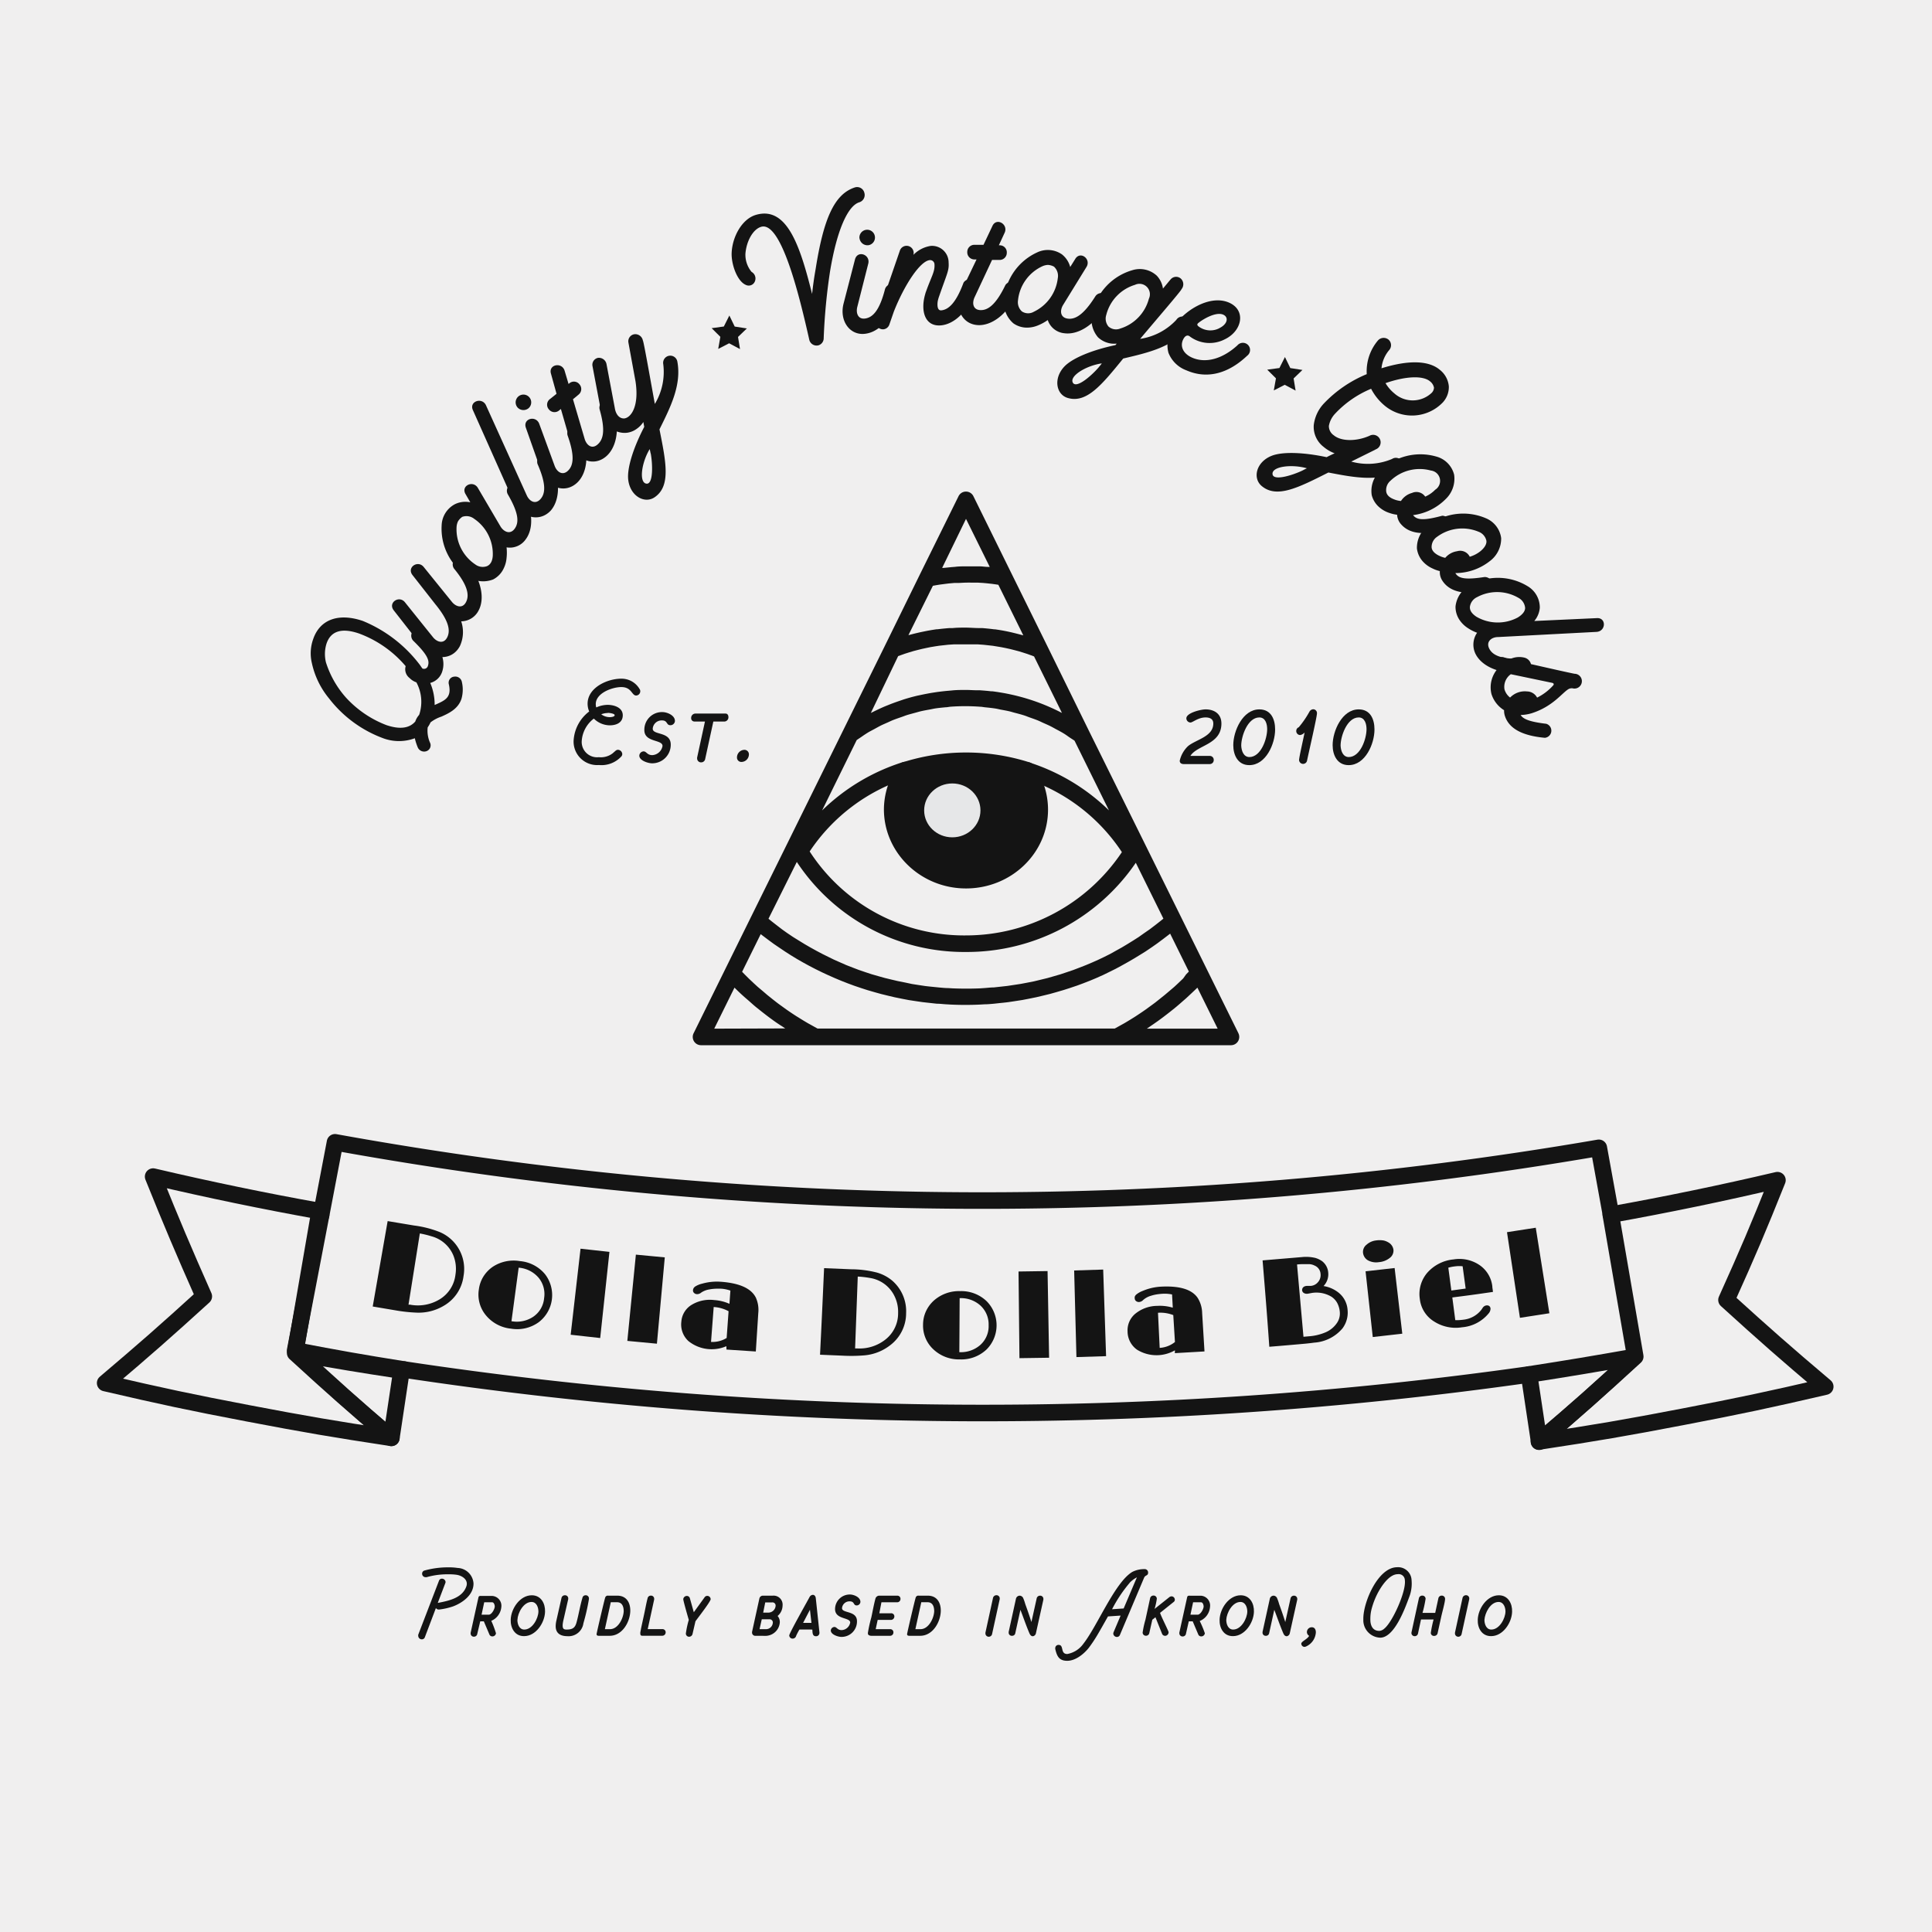 <svg id="Layer_2" data-name="Layer 2" xmlns="http://www.w3.org/2000/svg" viewBox="0 0 350 350"><defs><style>.cls-1{fill:#f0efef;}.cls-2,.cls-4,.cls-5{fill:#141414;}.cls-3{fill:none;}.cls-3,.cls-4,.cls-5{stroke:#141414;}.cls-3,.cls-5{stroke-linecap:round;stroke-linejoin:round;stroke-width:3px;}.cls-4{stroke-miterlimit:10;stroke-width:0.5px;}.cls-6{fill:#e6e7e8;}</style></defs><title>dolla_dolla_biel</title><rect class="cls-1" width="350" height="350"/><path class="cls-2" d="M82.11,291a12.08,12.08,0,0,1-2.55.58h-.08a.57.57,0,0,1-.51-.27l-2,5.28a.56.56,0,0,1-.54.39.64.64,0,0,1-.66-.6.67.67,0,0,1,0-.24l3.75-9.76a.56.56,0,0,1,.54-.39.66.66,0,0,1,.66.6.69.69,0,0,1-.06.24l-1.35,3.54h.08c2-.39,4.38-.9,5.1-3a1.46,1.46,0,0,0,.08-.45c0-.94-1-1.5-1.83-1.63a9.44,9.44,0,0,0-1.45-.09,13.77,13.77,0,0,0-4,.52,1,1,0,0,1-.22,0,.62.62,0,0,1-.6-.64.58.58,0,0,1,.41-.56,15.85,15.85,0,0,1,4.38-.58,10.28,10.28,0,0,1,1.65.11,3,3,0,0,1,2.87,2.79C85.82,288.88,83.85,290.34,82.11,291Z"/><path class="cls-2" d="M89.85,295.88a.65.65,0,0,1-.66.57.57.57,0,0,1-.54-.37l-1-2.36H87L86.46,296a.59.59,0,0,1-.6.5.57.57,0,0,1-.6-.57v-.13l1.41-6.39c.08-.36.33-.29.63-.29h1.89a1.78,1.78,0,0,1,1.63,2A3,3,0,0,1,89,293.63,17.46,17.46,0,0,1,89.85,295.88Zm-2.13-5.61-.48,2.25h1.29c.54,0,1.08-1,1.1-1.48,0-.27-.14-.77-.47-.77Z"/><path class="cls-2" d="M92.52,293.4c.07-2,1.68-4.4,3.82-4.4,1.68,0,2.46,1.5,2.4,3-.06,2-1.67,4.4-3.79,4.4C93.26,296.42,92.46,294.92,92.52,293.4Zm1.21.06c0,.76.33,1.75,1.25,1.75,1.47,0,2.53-2,2.56-3.25,0-.76-.33-1.75-1.25-1.75C94.83,290.21,93.78,292.2,93.74,293.46Z"/><path class="cls-2" d="M100.67,294.48a4.62,4.62,0,0,1,.1-.79l.95-4.21a.61.61,0,0,1,.62-.48.56.56,0,0,1,.6.57v.12l-.86,3.77a5.19,5.19,0,0,0-.15.94c0,.56.1.81.69.81,1.07,0,1.56-.27,1.84-1.35.39-1.44.62-2.94,1.05-4.38a.57.57,0,0,1,.6-.48.56.56,0,0,1,.58.57v.12a37.1,37.1,0,0,1-1,4.38,2.71,2.71,0,0,1-2.91,2.34C101.46,296.4,100.62,295.84,100.67,294.48Z"/><path class="cls-2" d="M108.5,296.34c-.24,0-.44-.06-.42-.32s1.44-6.33,1.56-6.61a.48.48,0,0,1,.54-.34h1.65c1.68,0,2.4,1.3,2.35,2.85-.08,2-1.48,4.42-3.73,4.42Zm1.08-1.2h.92c1.5,0,2.44-2,2.49-3.24,0-.83-.27-1.64-1.2-1.64h-1.14Z"/><path class="cls-2" d="M116,295.93a1.13,1.13,0,0,1,0-.21c.22-1.21.51-2.4.76-3.61.18-.84.33-1.71.55-2.54a.6.6,0,0,1,.6-.51.57.57,0,0,1,.6.58v.12l-1.17,5.37H120a.57.57,0,0,1,.59.6.61.61,0,0,1-.63.6h-3.58C116.1,296.34,116,296.22,116,295.93Z"/><path class="cls-2" d="M125.46,296a.64.64,0,0,1-.61.51.58.58,0,0,1-.6-.58,16.59,16.59,0,0,1,.53-2.47c-.15-.51-1-3.45-1-3.76a.65.65,0,0,1,.66-.58.56.56,0,0,1,.54.43l.71,2.52,1.93-2.67a.58.58,0,0,1,.5-.29.61.61,0,0,1,.62.6c0,.43-2.35,3.43-2.75,4Z"/><path class="cls-2" d="M136.88,296.34a.58.58,0,0,1-.64-.58v-.12l1.33-6.06a.65.65,0,0,1,.67-.51H140a1.63,1.63,0,0,1,1.77,1.8,2.5,2.5,0,0,1-.9,1.88,1.67,1.67,0,0,1,.4,1.18,2.63,2.63,0,0,1-2.5,2.42Zm.72-1.2h1.17A1.23,1.23,0,0,0,140,294a.57.57,0,0,0-.58-.65H138Zm.66-3h1a1.33,1.33,0,0,0,1.25-1.23.57.57,0,0,0-.63-.62h-1.25Z"/><path class="cls-2" d="M144.83,295.2a12.09,12.09,0,0,0-.6,1.14.65.65,0,0,1-.63.51.6.6,0,0,1-.62-.58c0-.39,3.29-6.21,3.67-6.93a.73.73,0,0,1,.6-.42c.33,0,.51.3.54.62l.66,6.19v.11a.6.6,0,0,1-.64.58c-.68,0-.6-.74-.65-1.21Zm.66-1.2H147l-.27-2.38Z"/><path class="cls-2" d="M153.93,290.1a1.35,1.35,0,0,0-1.39,1.23c0,1,2.79.38,2.71,2.46a2.79,2.79,0,0,1-2.82,2.75c-.58,0-1.95-.42-1.92-1.19a.68.68,0,0,1,.65-.61c.45,0,.52.57,1.32.57a1.64,1.64,0,0,0,1.54-1.37c0-1-2.82-.49-2.74-2.53a2.66,2.66,0,0,1,2.7-2.55c.71,0,1.92.5,1.89,1.36a.68.68,0,0,1-.68.62C154.55,290.83,154.85,290.1,153.93,290.1Z"/><path class="cls-2" d="M159.3,292.26h2.12a.56.56,0,0,1,.6.6.62.62,0,0,1-.65.6H159l-.36,1.68h2.63a.56.56,0,0,1,.58.6.6.6,0,0,1-.63.6h-3.36c-.29,0-.64-.12-.63-.43v-.11a26.14,26.14,0,0,1,.62-2.8c.25-1.14.45-2.31.75-3.42a.74.74,0,0,1,.63-.51h3.32a.56.56,0,0,1,.58.6.6.6,0,0,1-.63.6h-2.82Z"/><path class="cls-2" d="M164.75,296.34c-.24,0-.44-.06-.42-.32s1.44-6.33,1.56-6.61a.48.48,0,0,1,.54-.34h1.65c1.68,0,2.4,1.3,2.35,2.85-.08,2-1.48,4.42-3.73,4.42Zm1.08-1.2h.92c1.5,0,2.44-2,2.49-3.24,0-.83-.27-1.64-1.2-1.64h-1.14Z"/><path class="cls-2" d="M178.52,295.91l0-.14,1.37-6.28a.63.63,0,0,1,.62-.5.57.57,0,0,1,.6.58v.12L179.73,296a.61.61,0,0,1-.6.51A.6.6,0,0,1,178.52,295.91Z"/><path class="cls-2" d="M186.44,295.77c-.57-1.35-1.05-2.76-1.58-4.14l-.93,4.23a.57.57,0,0,1-.6.48.56.56,0,0,1-.6-.57v-.13l1.33-6.06a.72.72,0,0,1,.71-.51.75.75,0,0,1,.57.39,8.37,8.37,0,0,1,.4,1.14c.39,1.07.77,2.16,1.11,3.25l.95-4.27a.62.62,0,0,1,.6-.51.58.58,0,0,1,.62.58l0,.13-1.36,6.13a.68.68,0,0,1-.53.51C186.74,296.43,186.57,296.08,186.44,295.77Z"/><path class="cls-2" d="M207.26,285.83l-4.38,10.36a.57.57,0,0,1-.54.36.66.66,0,0,1-.66-.6.87.87,0,0,1,.06-.27l1.27-3-2.29.15c-.63,1.11-1.25,2.23-1.9,3.33a25.29,25.29,0,0,1-1.59,2.38c-.89,1.11-2.39,2.33-3.89,2.33s-1.86-.85-2.17-2.13a.57.57,0,0,1,0-.17.58.58,0,0,1,.62-.58c1,0,.24,1.65,1.56,1.65a4.58,4.58,0,0,0,2.92-1.87c2.54-3.24,5.71-11.12,8.85-13a4.74,4.74,0,0,1,2.22-.51.61.61,0,0,1,.65.62C208,285.51,207.48,285.29,207.26,285.83Zm-2.62.93a25.13,25.13,0,0,0-3.18,4.77l2.1-.14,2.4-5.64A5.06,5.06,0,0,0,204.63,286.75Z"/><path class="cls-2" d="M211.7,295.67a.65.65,0,0,1-.55.67.59.59,0,0,1-.63-.36l-1.2-3-.57.45-.54,2.4a.6.6,0,0,1-.6.5.58.58,0,0,1-.61-.58,16.91,16.91,0,0,1,.51-2.33l.84-3.87a.61.61,0,0,1,.6-.5.58.58,0,0,1,.62.57,11.23,11.23,0,0,1-.41,1.85l2.6-2.07a.82.82,0,0,1,.45-.21.61.61,0,0,1,.62.6.49.49,0,0,1-.17.39l-2.5,2C210.26,292.65,211.65,295.37,211.7,295.67Z"/><path class="cls-2" d="M218.27,295.88a.65.65,0,0,1-.66.57.57.57,0,0,1-.54-.37l-1-2.36h-.71l-.51,2.24a.59.59,0,0,1-.6.5.57.57,0,0,1-.6-.57v-.13l1.41-6.39c.08-.36.33-.29.63-.29h1.89a1.78,1.78,0,0,1,1.63,2,3,3,0,0,1-1.87,2.58A17.46,17.46,0,0,1,218.27,295.88Zm-2.13-5.61-.48,2.25h1.29c.54,0,1.08-1,1.1-1.48,0-.27-.14-.77-.47-.77Z"/><path class="cls-2" d="M220.94,293.4c.07-2,1.68-4.4,3.82-4.4,1.68,0,2.46,1.5,2.4,3-.06,2-1.67,4.4-3.79,4.4C221.67,296.42,220.88,294.92,220.94,293.4Zm1.21.06c0,.76.33,1.75,1.25,1.75,1.47,0,2.53-2,2.56-3.25,0-.76-.33-1.75-1.25-1.75C223.25,290.21,222.2,292.2,222.15,293.46Z"/><path class="cls-2" d="M232.43,295.77c-.57-1.35-1.05-2.76-1.58-4.14l-.93,4.23a.57.57,0,0,1-.6.48.56.56,0,0,1-.6-.57v-.13l1.33-6.06a.72.72,0,0,1,.71-.51.75.75,0,0,1,.57.39,8.37,8.37,0,0,1,.4,1.14c.39,1.07.77,2.16,1.11,3.25l.95-4.27a.62.62,0,0,1,.6-.51.58.58,0,0,1,.62.58l0,.13-1.36,6.13a.68.68,0,0,1-.53.51C232.73,296.43,232.56,296.08,232.43,295.77Z"/><path class="cls-2" d="M236.76,295.71a.88.88,0,0,1,.87-.92c.54,0,.75.43.75.93a3,3,0,0,1-1.77,2.55,1,1,0,0,1-.3.08.6.6,0,0,1-.57-.58c0-.41,1.13-.83,1.42-1.42A.84.84,0,0,1,236.76,295.71Z"/><path class="cls-2" d="M255.28,289.35c-.74,2-2.66,7.3-5.22,7.33a3.17,3.17,0,0,1-3.08-3c0-.15,0-.31,0-.46,0-3,2.66-9.27,6.1-9.3a2.44,2.44,0,0,1,2.64,2.36A6.72,6.72,0,0,1,255.28,289.35Zm-2.07-4.17c-1.65,0-3.18,2.5-3.79,3.76a14,14,0,0,0-.85,2.21,7.17,7.17,0,0,0-.3,2.65c.12,1,.62,1.67,1.65,1.65a1.54,1.54,0,0,0,.87-.42c1.48-1.19,4-6.78,3.71-8.79A1.11,1.11,0,0,0,253.21,285.18Z"/><path class="cls-2" d="M259.2,295.83a21.65,21.65,0,0,1,.51-2.45h-2.28l-.54,2.52a.6.6,0,0,1-.6.51.58.58,0,0,1-.58-.72l1.33-6.12a.61.61,0,0,1,.6-.51.58.58,0,0,1,.62.58,21.07,21.07,0,0,1-.56,2.55H260l.57-2.62a.61.61,0,0,1,.6-.51.59.59,0,0,1,.62.58c0,.61-.54,2.5-.69,3.21l-.66,3a.62.62,0,0,1-.6.51A.57.57,0,0,1,259.2,295.83Z"/><path class="cls-2" d="M263.58,295.91l0-.14,1.37-6.28a.63.63,0,0,1,.62-.5.57.57,0,0,1,.6.58v.12L264.79,296a.61.61,0,0,1-.6.51A.6.6,0,0,1,263.58,295.91Z"/><path class="cls-2" d="M267.71,293.4c.07-2,1.68-4.4,3.82-4.4,1.68,0,2.46,1.5,2.4,3-.06,2-1.67,4.4-3.79,4.4C268.44,296.42,267.64,294.92,267.71,293.4Zm1.21.06c0,.76.33,1.75,1.25,1.75,1.47,0,2.53-2,2.56-3.25,0-.76-.33-1.75-1.25-1.75C270,290.21,269,292.2,268.92,293.46Z"/><path class="cls-3" d="M58.17,220.13c-1.88,9.8-2.82,14.71-4.7,24.51,7.86,1.5,11.8,2.2,19.7,3.46"/><path class="cls-3" d="M277,249l1.83,12.18c7-6,10.49-9.12,17.22-15.35C288.44,247.17,284.63,247.81,277,249Z"/><path class="cls-3" d="M322,213.8c-10,2.35-20.09,4.44-30.19,6.25,1.78,10.28,2.66,15.42,4.43,25.7-6.82,6.25-10.31,9.33-17.45,15.39,10.43-1.58,15.63-2.47,26-4.46s15.55-3.08,25.87-5.48c-7.3-6.18-10.88-9.33-17.89-15.7C316.68,226.84,318.52,222.5,322,213.8Z"/><path class="cls-3" d="M72.73,248.3,70.9,260.48c-7-6-10.47-9.12-17.2-15.34C61.3,246.51,65.1,247.15,72.73,248.3Z"/><path class="cls-3" d="M27.74,213.15c10,2.35,20.07,4.44,30.16,6.25-1.78,10.28-2.66,15.42-4.43,25.7,6.81,6.24,10.3,9.32,17.43,15.38-10.42-1.58-15.62-2.47-26-4.45s-15.54-3.08-25.85-5.48c7.3-6.19,10.87-9.33,17.87-15.7C33.09,226.19,31.25,221.85,27.74,213.15Z"/><path class="cls-3" d="M73.17,248.1A703.25,703.25,0,0,0,277,249"/><path class="cls-3" d="M291.84,220.06l-2.2-12.12a657.19,657.19,0,0,1-228.95-1l-2.52,13.19"/><path class="cls-4" d="M70.43,221.5l4.55.76a18.87,18.87,0,0,1,4.61,1.18,7,7,0,0,1,4.14,7.67,7,7,0,0,1-3.45,5.22,8.64,8.64,0,0,1-4.68,1.22,28.36,28.36,0,0,1-4-.43l-3.79-.64Zm3.29,15.05.32.06.26,0a7.84,7.84,0,0,0,5.46-1,6.26,6.26,0,0,0,3-4.68,6.69,6.69,0,0,0-.45-3.71,6.21,6.21,0,0,0-4.06-3.49,18.22,18.22,0,0,0-2.4-.57Z"/><path class="cls-4" d="M87,233.61a5.54,5.54,0,0,1,.81-2.26,5.81,5.81,0,0,1,1.58-1.64,6.62,6.62,0,0,1,4.78-1A6.38,6.38,0,0,1,98.55,231a5.93,5.93,0,0,1-1.08,8.31,6.41,6.41,0,0,1-4.86,1.14,6.5,6.5,0,0,1-4.34-2.27A5.61,5.61,0,0,1,87,233.61Zm5.37,6,.18,0,.16,0a5.6,5.6,0,0,0,4-.84,4.79,4.79,0,0,0,2.11-3.57,4.89,4.89,0,0,0-1.06-3.89,5.52,5.52,0,0,0-3.69-1.9l-.17,0h-.16Z"/><path class="cls-4" d="M105.39,226.49l4.74.52-1.62,15.11-4.85-.54Z"/><path class="cls-4" d="M115.42,227.56l4.74.45-1.38,15.14-4.86-.46Z"/><path class="cls-4" d="M131.82,243.49a6.46,6.46,0,0,1-6.94-.73,3.82,3.82,0,0,1-1.2-3.3,3.64,3.64,0,0,1,1.69-2.83,6.13,6.13,0,0,1,4-.86,7.84,7.84,0,0,1,3,.81l.21-2.95a6.94,6.94,0,0,0-1.77-.41,11.58,11.58,0,0,0-1.31,0,7.32,7.32,0,0,0-1,.12,3.92,3.92,0,0,0-1.63.63.9.9,0,0,1-.59.23.55.55,0,0,1-.38-.16.36.36,0,0,1-.11-.28.66.66,0,0,1,.08-.27.74.74,0,0,1,.23-.23,3.86,3.86,0,0,1,1.16-.47,9.52,9.52,0,0,1,3.28-.34c3.29.24,5.34,1.13,6.15,2.71a5.13,5.13,0,0,1,.43,2.69l-.43,6.72-4.84-.32Zm.43-6.09a6.7,6.7,0,0,0-2.76-.86,2.6,2.6,0,0,0-.43,0l-.52,6.81.12,0h.14a5.11,5.11,0,0,0,3.08-.82Z"/><path class="cls-4" d="M149.53,230l4.6.19a18.77,18.77,0,0,1,4.71.6,7.28,7.28,0,0,1,2.62,1.39,7.07,7.07,0,0,1,2.44,5.7,7,7,0,0,1-2.77,5.61,8.61,8.61,0,0,1-4.48,1.79,28.24,28.24,0,0,1-4,.06l-3.83-.16C149.12,239.11,149.26,236.07,149.53,230Zm5.13,14.53.33,0h.26a7.82,7.82,0,0,0,5.29-1.65,6.26,6.26,0,0,0,2.41-5,6.7,6.7,0,0,0-.91-3.62,6.2,6.2,0,0,0-4.45-3,18,18,0,0,0-2.44-.26C154.95,236.43,154.85,239.13,154.65,244.52Z"/><path class="cls-4" d="M167.47,239.94a5.55,5.55,0,0,1,.53-2.34,5.82,5.82,0,0,1,1.36-1.82,6.61,6.61,0,0,1,4.61-1.63,6.36,6.36,0,0,1,4.59,1.75,5.94,5.94,0,0,1,0,8.38,6.4,6.4,0,0,1-4.67,1.74,6.49,6.49,0,0,1-4.58-1.71A5.62,5.62,0,0,1,167.47,239.94Zm6.06,5.27h.34a5.59,5.59,0,0,0,3.84-1.33,4.8,4.8,0,0,0,1.64-3.8,4.89,4.89,0,0,0-1.54-3.73,5.51,5.51,0,0,0-3.89-1.43h-.32C173.58,239,173.57,241.1,173.54,245.21Z"/><path class="cls-4" d="M184.77,230.59l4.76-.07c.11,6.08.17,9.12.27,15.2l-4.87.07C184.87,239.71,184.84,236.67,184.77,230.59Z"/><path class="cls-4" d="M194.85,230.4l4.76-.15c.21,6.08.31,9.11.51,15.19l-4.87.15C195.1,239.51,195,236.47,194.85,230.4Z"/><path class="cls-4" d="M213.12,244.16a6.47,6.47,0,0,1-7,.14,3.82,3.82,0,0,1-1.6-3.13,3.64,3.64,0,0,1,1.33-3,6.13,6.13,0,0,1,3.83-1.35,7.86,7.86,0,0,1,3.05.43l-.16-2.95a6.9,6.9,0,0,0-1.8-.18,11.38,11.38,0,0,0-1.3.13,7.47,7.47,0,0,0-1,.24,3.93,3.93,0,0,0-1.54.83.9.9,0,0,1-.56.3.56.56,0,0,1-.4-.11.37.37,0,0,1-.15-.27.65.65,0,0,1,0-.28.75.75,0,0,1,.2-.26,3.87,3.87,0,0,1,1.09-.61,9.56,9.56,0,0,1,3.21-.75c3.29-.17,5.44.46,6.44,1.92a5.13,5.13,0,0,1,.77,2.61l.41,6.72-4.85.28Zm-.33-6.09a6.72,6.72,0,0,0-2.85-.51,2.61,2.61,0,0,0-.42.05l.33,6.82h.26a5.11,5.11,0,0,0,3-1.2Z"/><path class="cls-4" d="M229,228.56l4.75-.4,2.14-.18a7,7,0,0,1,2.34.15,3.93,3.93,0,0,1,1.14.55,2.63,2.63,0,0,1,1,1.88,2.82,2.82,0,0,1-.64,2.09,2.61,2.61,0,0,1-.55.52,5.54,5.54,0,0,1,3.12,1.17,4.11,4.11,0,0,1,1.57,2.9,4.54,4.54,0,0,1-.86,3.25,7.07,7.07,0,0,1-4.93,2.49q-.88.12-1.74.2c-2.47.22-3.7.33-6.16.53C229.75,237.65,229.5,234.62,229,228.56Zm7.73,4.64h.57l.18,0a2.13,2.13,0,0,0,1.47-.76,2.17,2.17,0,0,0,.53-1.69,2,2,0,0,0-1.23-1.71,2.62,2.62,0,0,0-1.09-.28h-.83c-.41,0-1,0-1.63.1l1.21,13.58,1.25-.11a9.55,9.55,0,0,0,3.08-.74,5,5,0,0,0,2.14-1.74,3.29,3.29,0,0,0,.59-2.16,4.51,4.51,0,0,0-.52-1.8,3.48,3.48,0,0,0-1.1-1.18,5.53,5.53,0,0,0-3.71-.73l-.76.14a.81.81,0,0,1-.54-.09.41.41,0,0,1-.2-.3Q236.13,233.26,236.75,233.2Z"/><path class="cls-4" d="M249.78,228.4a2.87,2.87,0,0,1-1.83-.29,1.55,1.55,0,0,1-.78-1.22,1.4,1.4,0,0,1,.58-1.23,2.8,2.8,0,0,1,1.53-.69,4.12,4.12,0,0,1,1.31,0,2.62,2.62,0,0,1,.82.33,1.55,1.55,0,0,1,.78,1.14,1.4,1.4,0,0,1-.59,1.26A3.34,3.34,0,0,1,249.78,228.4Zm-2.12,2.13,4.77-.54,1.33,11.4-4.85.55Z"/><path class="cls-4" d="M269.28,236.74q.44-.06.49.32a1.08,1.08,0,0,1-.3.74,6.7,6.7,0,0,1-4.63,2.4,7,7,0,0,1-4.89-1,5.24,5.24,0,0,1-2.49-3.93,5.67,5.67,0,0,1,1.23-4.46,7,7,0,0,1,4.69-2.41,6.24,6.24,0,0,1,4.33.87,5.14,5.14,0,0,1,2.39,3.79c0,.24.06.5.09.77-2.95.43-4.42.63-7.37,1l.6,4.57a9,9,0,0,0,1.74-.08,5,5,0,0,0,3.28-1.74,4.21,4.21,0,0,0,.35-.49A.73.73,0,0,1,269.28,236.74Zm-4.09-7.57a6.13,6.13,0,0,0-1.66,0,7.14,7.14,0,0,0-1.43.31l.61,4.59,3.09-.42Z"/><path class="cls-4" d="M273.29,223.43l4.72-.73,2.39,15-4.84.75Z"/><path class="cls-2" d="M221.27,131.07c0,3.85-4.39,3.87-5.62,5.87h3.49a.71.71,0,0,1,.74.72.72.72,0,0,1-.74.76h-4.68c-.4,0-.74-.16-.74-.61a5.26,5.26,0,0,1,1.51-2.65c1.48-1.21,4.57-1.71,4.57-4.09,0-.86-.67-1.1-1.4-1.1-1.35,0-2.32.92-2.74.92a.77.77,0,0,1-.74-.76c0-1,2.67-1.62,3.48-1.62C220,128.51,221.27,129.34,221.27,131.07Z"/><path class="cls-2" d="M231,132.15c0,2.61-1.66,6.46-4.68,6.46-2.07,0-2.9-1.82-2.9-3.62,0-2.56,1.71-6.48,4.72-6.48C230.27,128.51,231,130.31,231,132.15Zm-4.68,5c2.13,0,3.24-3.31,3.24-5.06,0-.9-.29-2.12-1.42-2.12-2.12,0-3.28,3.42-3.28,5.1C224.9,136,225.27,137.15,226.36,137.15Z"/><path class="cls-2" d="M235.51,133.16a.72.72,0,0,1-.68-.76.7.7,0,0,1,.45-.65,17,17,0,0,0,1.93-2.81.83.83,0,0,1,.7-.45.69.69,0,0,1,.67.74c0,.67-1.58,7.47-1.8,8.59a.73.73,0,0,1-1.44-.13c0-.5.86-4.21,1-5A1.29,1.29,0,0,1,235.51,133.16Z"/><path class="cls-2" d="M249,132.15c0,2.61-1.66,6.46-4.68,6.46-2.07,0-2.9-1.82-2.9-3.62,0-2.56,1.71-6.48,4.72-6.48C248.27,128.51,249,130.31,249,132.15Zm-4.68,5c2.13,0,3.24-3.31,3.24-5.06,0-.9-.29-2.12-1.42-2.12-2.12,0-3.28,3.42-3.28,5.1C242.9,136,243.27,137.15,244.36,137.15Z"/><path class="cls-2" d="M115.24,126c-.81,0-.79-1.53-2.68-1.53-1.66,0-4.66,1.1-4.63,3.11a2.14,2.14,0,0,0,.09.58,5.1,5.1,0,0,1,2.05-.47c1.15,0,2.74.47,2.75,1.87s-1.22,1.84-2.36,1.84a4.16,4.16,0,0,1-2.88-1.22,5.56,5.56,0,0,0-2.2,4.16,2.78,2.78,0,0,0,3.1,2.83,3.51,3.51,0,0,0,2.47-.67l.52-.45a.72.72,0,0,1,.49-.22.82.82,0,0,1,.77.77.69.69,0,0,1-.25.52,4.45,4.45,0,0,1-.52.47,4.86,4.86,0,0,1-3.46,1,4.26,4.26,0,0,1-4.59-4.3,7.12,7.12,0,0,1,2.83-5.4,3.5,3.5,0,0,1-.29-1.35c-.05-2.93,3.53-4.59,6.09-4.59a3.77,3.77,0,0,1,3.31,1.85.68.68,0,0,1,.14.41A.77.77,0,0,1,115.24,126Zm-5.13,3.17a3.33,3.33,0,0,0-1.19.23,2.57,2.57,0,0,0,1.53.52c.22,0,.9-.05.9-.36S110.33,129.14,110.11,129.14Z"/><path class="cls-2" d="M119.92,130.51a1.62,1.62,0,0,0-1.67,1.48c-.05,1.26,3.35.45,3.26,3a3.35,3.35,0,0,1-3.39,3.29c-.7,0-2.34-.5-2.3-1.42a.81.81,0,0,1,.77-.74c.54,0,.63.68,1.58.68a2,2,0,0,0,1.85-1.64c.05-1.26-3.39-.59-3.29-3A3.19,3.19,0,0,1,120,129c.85,0,2.3.59,2.27,1.64a.82.82,0,0,1-.81.74C120.66,131.39,121,130.51,119.92,130.51Z"/><path class="cls-2" d="M127.75,137.5a.73.73,0,0,1-.72.61.71.71,0,0,1-.74-.7l0-.16,1.42-6.54H125.8a.59.59,0,0,1-.59-.63.78.78,0,0,1,.77-.81h5.46c.36,0,.52.31.52.63a.76.76,0,0,1-.68.81h-2.05Z"/><path class="cls-2" d="M134.82,135.84a.81.81,0,0,1,.85.88,1.37,1.37,0,0,1-1.3,1.31.79.79,0,0,1-.86-.81A1.38,1.38,0,0,1,134.82,135.84Z"/><path class="cls-2" d="M76.73,114.21c3.22,3,4.08,5.4,3.36,7.51a3.09,3.09,0,0,1-2.15,2,9.93,9.93,0,0,1,.8,4,.38.38,0,0,1,.13-.06c1.8-.8,3-1.31,2.43-3.74a1.1,1.1,0,0,1,1-1.34,1.21,1.21,0,0,1,1.38,1,6.08,6.08,0,0,1-.09,3.05c-.62,1.83-2.31,2.6-3.62,3.19A6.59,6.59,0,0,0,78,130.86a6.28,6.28,0,0,1-.52.91,5.4,5.4,0,0,0,.46,2.86,1.12,1.12,0,0,1-.74,1.47,1.26,1.26,0,0,1-1.54-.75,10.22,10.22,0,0,1-.51-1.61,8.28,8.28,0,0,1-6-.1,22,22,0,0,1-9.54-7.11,15.08,15.08,0,0,1-3.12-6.44,7.6,7.6,0,0,1,.24-4.29c1.21-3.58,4.59-4.81,9-3.31a24.73,24.73,0,0,1,10.28,7.89c.18.24.33.49.52.73a.73.73,0,0,0,1-.51c.34-1-.21-2.12-2.62-4.48A1.29,1.29,0,0,1,76.73,114.21ZM70,131.36c2.39.81,4.15.6,5.23-.65a3.42,3.42,0,0,1,.7-1.2l.09-.27a7.42,7.42,0,0,0-.59-5.63,3.09,3.09,0,0,1-1.22-.77,2,2,0,0,1-.72-2.16A20.26,20.26,0,0,0,65,114.75c-3.1-1.05-5.08-.44-5.85,1.85a6.33,6.33,0,0,0-.1,3.4,17.53,17.53,0,0,0,3.64,6.39A19.23,19.23,0,0,0,70,131.36Z"/><path class="cls-2" d="M84.35,101.41c3.13,3.83,3.4,7.19,2.37,9.15a3.58,3.58,0,0,1-3.17,2,6.06,6.06,0,0,1-.23,4.47c-1.41,2.69-4.87,2.66-6.94,0l-5.05-6.46c-1.08-1.38.93-2.75,2-1.5l5.09,6.34c.73.92,1.94,1.31,2.58.08s.34-3-2.11-6a.09.09,0,0,1,0,0l-4.16-5.31c-1.08-1.38.93-2.75,2-1.5L81.84,109c.73.92,1.94,1.31,2.58.08s.34-3-2.11-6A1.29,1.29,0,0,1,84.35,101.41Z"/><path class="cls-2" d="M94.27,88.26c2.54,4.24,2.32,7.6,1,9.4a3.51,3.51,0,0,1-3.5,1.5,8.55,8.55,0,0,1,0,1.91,5.21,5.21,0,0,1-.52,1.9,4.26,4.26,0,0,1-1.91,2,5,5,0,0,1-4.65-.54,10.33,10.33,0,0,1-4.68-9.29,4.49,4.49,0,0,1,2.44-3.82A4.34,4.34,0,0,1,85.2,91l-.85-1.47c-.92-1.5,1.29-2.58,2.19-1.19l4.11,7c.59,1,1.76,1.57,2.58.45S94,93,92,89.56A1.3,1.3,0,0,1,94.27,88.26ZM85.92,94a2.27,2.27,0,0,0-2.17-.37,2.69,2.69,0,0,0-.78.82,2.79,2.79,0,0,0-.26,1.08,7.65,7.65,0,0,0,3.39,6.72,2.25,2.25,0,0,0,2.11.32c.62-.26,1-.9,1.06-1.89A7.69,7.69,0,0,0,85.92,94Z"/><path class="cls-2" d="M93,90.74,85.68,74.32c-.75-1.59,1.6-2.42,2.34-.94L95.41,89.7c.47,1.08,1.54,1.76,2.48.74s1.07-2.77-.51-6.38a1.29,1.29,0,0,1,2.37-1c2.07,4.48,1.47,7.81,0,9.46C97.68,94.71,94.39,93.79,93,90.74Z"/><path class="cls-2" d="M93.78,73.84a1.41,1.41,0,1,1,2,.09A1.45,1.45,0,0,1,93.78,73.84ZM98,85.24,95.27,77.5c-.59-1.65,1.76-2.31,2.4-.77l2.8,7.64c.4,1.11,1.42,1.86,2.42.91s1.26-2.69-.07-6.41a1.3,1.3,0,0,1,2.44-.88c1.74,4.63.93,7.9-.68,9.43C102.38,89.52,99.12,88.39,98,85.24Z"/><path class="cls-2" d="M111.09,73.36c1.44,4.72.38,7.94-1.33,9.36-2.33,1.94-5.46.57-6.42-2.63l-1.73-6-.35.29a1.29,1.29,0,0,1-1.82-.21,1.27,1.27,0,0,1,.13-1.83l1.25-1-1-3.62c-.52-1.68,1.92-2.18,2.45-.61l.73,2.45.18-.15a1.27,1.27,0,0,1,1.8.22,1.29,1.29,0,0,1-.11,1.81l-1.07.89,2.1,7.13c.32,1.13,1.28,2,2.35,1.07s1.45-2.6.37-6.39A1.3,1.3,0,0,1,111.09,73.36Z"/><path class="cls-2" d="M122.71,65.52c.78,4.24-1.26,8.27-3.24,12.26,1.2,6,2.08,10.3-.89,12.31-1.8,1.22-4.42-.21-4.77-3.17-.25-2.12.94-5.83,2.9-9.59l-.16-.88a4.52,4.52,0,0,1-1.25,1.27,3.8,3.8,0,0,1-1.66.67c-1.94.25-4.26-1-4.8-4.11l-1.5-7.94a1.27,1.27,0,0,1,1-1.51,1.4,1.4,0,0,1,1.53,1.11l1.5,7.94c.19,1.26.89,2,1.76,1.92,1.19-.17,2.69-2.18,2-6.71l-1.28-7a1.29,1.29,0,0,1,1.07-1.54,1.4,1.4,0,0,1,1.54,1.13c.15.17,1.17,6,2.17,11.5a11.22,11.22,0,0,0,1.52-7.24A1.29,1.29,0,1,1,122.71,65.52Zm-5,15.82c-1.51,2.47-2,6.14-.58,6.28,1.23.11,1.11-3.49.77-5.4C117.82,82,117.8,81.72,117.69,81.34Z"/><path class="cls-2" d="M146.62,61.6c-1.62-7.18-5-21.62-8.73-20.51-1.49.44-2.67,2.61-2.85,4.88a4.86,4.86,0,0,0,1.12,3.29,1.36,1.36,0,0,1,.6,1.7,1.19,1.19,0,0,1-1.65.65c-1.6-.68-2.68-3.85-2.56-5.89.15-2.88,1.88-6.05,4.38-6.79,5.71-1.69,8.06,5.85,10.19,14.32.15-1.43.37-3,.64-4.51,1.42-9,3.34-13.6,7.15-14.8a1.35,1.35,0,0,1,1.68,1,1.38,1.38,0,0,1-.9,1.7c-2.16.64-4.13,5.26-5.34,12.65a107.44,107.44,0,0,0-1.13,12,1.34,1.34,0,0,1-.92,1.26A1.36,1.36,0,0,1,146.62,61.6Z"/><path class="cls-2" d="M152.82,55,154.89,47c.44-1.7,2.75-.93,2.42.7l-2,7.89c-.29,1.14.13,2.34,1.5,2.1s2.55-1.53,3.53-5.35a1.3,1.3,0,0,1,2.51.64c-1.14,4.81-3.65,7.06-5.84,7.44C154.07,61,152,58.2,152.82,55Zm2.88-11.8a1.41,1.41,0,1,1,1.64,1.22A1.45,1.45,0,0,1,155.71,43.16Z"/><path class="cls-2" d="M176.94,52.13c-1.62,4.67-4.33,6.66-6.55,6.82-2.89.2-3.66-2.7-2.77-5.7a3.18,3.18,0,0,1,.14-.44c1-2.8,1.62-3.57,1.53-4.94a.79.79,0,0,0-.82-.75c-1.79.12-4.69,4.61-6.55,9.35l-.8,2.31a1.27,1.27,0,0,1-1.09.88,1.32,1.32,0,0,1-1.36-1.58l.06-.23L163,45.46a1.28,1.28,0,1,1,2.47.71,5.56,5.56,0,0,1,3.13-1.62,3,3,0,0,1,3.25,3c.1,1.47-.23,1.84-1.73,6.16a5.78,5.78,0,0,0-.25.92c-.11.83,0,1.63.61,1.59h.07c1.29-.14,2.64-1.33,4-5A1.3,1.3,0,0,1,176.94,52.13Z"/><path class="cls-2" d="M184.46,52.76c-2,4.49-5,6.21-7.2,6.14-3-.09-4.48-3.19-3.07-6.22L176.91,47h-.45a1.29,1.29,0,0,1-1.23-1.36,1.28,1.28,0,0,1,1.31-1.29l1.63,0,1.61-3.4c.72-1.6,2.88-.36,2.24,1.17l-1.07,2.32h.24a1.27,1.27,0,0,1,1.2,1.36,1.29,1.29,0,0,1-1.28,1.29l-1.39,0-3.15,6.73c-.51,1.06-.33,2.32,1.05,2.36s2.81-1,4.52-4.54A1.3,1.3,0,0,1,184.46,52.76Z"/><path class="cls-2" d="M200.63,55.06c-2.55,4.23-5.62,5.62-7.82,5.31a3.51,3.51,0,0,1-3-2.39,8.56,8.56,0,0,1-1.68.93,5.2,5.2,0,0,1-1.92.44,4.25,4.25,0,0,1-2.62-.77,5,5,0,0,1-1.71-4.35,10.34,10.34,0,0,1,6-8.5,4.49,4.49,0,0,1,4.51.36,4.34,4.34,0,0,1,1.49,2.28l.9-1.44c.89-1.52,2.88-.07,2.08,1.38l-4.26,6.92c-.62,1-.56,2.29.81,2.49s2.9-.68,5-4A1.29,1.29,0,0,1,200.63,55.06Zm-9-4.67a2.26,2.26,0,0,0-.7-2.09,2.68,2.68,0,0,0-1.09-.31,2.78,2.78,0,0,0-1.08.28,7.65,7.65,0,0,0-4.34,6.15,2.26,2.26,0,0,0,.71,2,2.05,2.05,0,0,0,2.17.05A7.7,7.7,0,0,0,191.63,50.38Z"/><path class="cls-2" d="M215,59.64c-2.77,3.3-7.18,4.29-11.52,5.31-3.87,4.75-6.62,8.16-10.06,7.14-2.09-.62-2.64-3.54-.59-5.7,1.48-1.54,5.09-3,9.24-3.87l.23-.27a5.48,5.48,0,0,1-.89,0,4.3,4.3,0,0,1-2.5-1.15,5,5,0,0,1-1-4.58,10.39,10.39,0,0,1,7.22-7.57,4.53,4.53,0,0,1,4.44,1,4.27,4.27,0,0,1,1.11,2.33c.77-.92,1.28-1.55,1.38-1.65a1.29,1.29,0,0,1,1.87-.15,1.4,1.4,0,0,1,.11,1.91c0,.22-3.89,4.72-7.49,9a11.22,11.22,0,0,0,6.55-3.44A1.29,1.29,0,1,1,215,59.64ZM199.6,65.83c-2.86.41-6,2.34-5.21,3.55.7,1,3.4-1.37,4.66-2.85C199.17,66.36,199.38,66.16,199.6,65.83Zm3.34-6.31a7.7,7.7,0,0,0,5.19-5.4,1.89,1.89,0,0,0-2.52-2.52,7.66,7.66,0,0,0-5.2,5.45,2.22,2.22,0,0,0,.4,2.1A2.05,2.05,0,0,0,202.94,59.52Z"/><path class="cls-2" d="M211.68,63.92a5.28,5.28,0,0,1,.64-4.22c1.88-3.35,6.83-6.43,10.35-4.87,3.13,1.39,2.35,5.14-.79,6.64a6,6,0,0,1-6.27-.47c-.47-.42-.92-.16-1.22.4-.68,1.26-.11,2.65,1.57,3.39,2.52,1.1,5.56.19,8.21-2.23a1.3,1.3,0,1,1,1.76,1.89c-3.16,3-7,4.39-11,2.64A5.55,5.55,0,0,1,211.68,63.92Zm9.21-4.47c1.52-.73,1.73-2,.7-2.45-1.29-.56-3.58.78-4.42,1.45-.2.16-.51.38.08.77A3.53,3.53,0,0,0,220.89,59.46Z"/><path class="cls-2" d="M253.32,85.44c-3.87,1.89-8.3,1-12.67.16-5.47,2.76-9.37,4.75-12.1,2.43-1.65-1.41-1-4.31,1.78-5.44,2-.81,5.86-.65,10,.23.5-.26,1-.5,1.45-.7a6.71,6.71,0,0,1-2-1.17A4.57,4.57,0,0,1,238,77a6.91,6.91,0,0,1,1.79-3.86,22.57,22.57,0,0,1,7.81-5.36,8.65,8.65,0,0,1,2-6.07,1.39,1.39,0,0,1,1.95-.18,1.35,1.35,0,0,1,.09,1.92,6,6,0,0,0-1.37,3.27c4.85-1.52,8.55-1.44,10.57.28A4.27,4.27,0,0,1,262.47,70a4.1,4.1,0,0,1-1.1,2.91,7.74,7.74,0,0,1-10.59.52,9.87,9.87,0,0,1-2.39-3,18.77,18.77,0,0,0-6.53,4.52,4.33,4.33,0,0,0-1.12,2.2,2,2,0,0,0,.88,1.7c1.33,1.13,4.11,1.15,6.49.09a1.32,1.32,0,0,1,1-.12,1.36,1.36,0,0,1,.21,2.55c-.05,0-.18.11-.39.2l-4.14,2.05a11.22,11.22,0,0,0,7.38-.47A1.29,1.29,0,1,1,253.32,85.44Zm-16.58-.61c-2.78-.79-6.46-.32-6.2,1.12.23,1.21,3.66.13,5.41-.71C236.14,85.14,236.41,85,236.74,84.84ZM251,69.41a7.06,7.06,0,0,0,1.59,1.85,5,5,0,0,0,6.78-.1,1.42,1.42,0,0,0,.41-.93,1.89,1.89,0,0,0-.7-1.13C257.81,68,254.67,68.13,251,69.41Z"/><path class="cls-2" d="M262,95.81c-4.17,1.31-6.72.84-8.18-.83a2.82,2.82,0,0,1-.72-1.73,6.12,6.12,0,0,1-1.38-.32A5.2,5.2,0,0,1,250,92a4.3,4.3,0,0,1-1.5-2.31,5,5,0,0,1,1.56-4.43,10.39,10.39,0,0,1,10.14-2.55A4.53,4.53,0,0,1,263.43,86a5.09,5.09,0,0,1-1.54,4.42,10.1,10.1,0,0,1-5.9,2.9l.09.11c.7.79,1.94.88,5.19,0A1.3,1.3,0,0,1,262,95.81Zm-9.31-5.29a4.53,4.53,0,0,0,1.11.24,3.45,3.45,0,0,1,2-1.46,1.93,1.93,0,0,1,2.39.67A5.7,5.7,0,0,0,260,88.72a1.89,1.89,0,0,0-.79-3.48,7.65,7.65,0,0,0-7.3,1.84,2.22,2.22,0,0,0-.78,2C251.24,89.74,251.79,90.21,252.74,90.53Z"/><path class="cls-2" d="M269.34,107.09c-4.3.79-6.77,0-8-1.83a2.82,2.82,0,0,1-.5-1.8,6.14,6.14,0,0,1-1.33-.48,5.21,5.21,0,0,1-1.62-1.13,4.3,4.3,0,0,1-1.2-2.48,5,5,0,0,1,2.1-4.21,10.4,10.4,0,0,1,10.38-1.28,4.53,4.53,0,0,1,2.78,3.6,5.09,5.09,0,0,1-2.08,4.19,10.11,10.11,0,0,1-6.22,2.15l.08.12c.59.87,1.81,1.11,5.16.6A1.3,1.3,0,0,1,269.34,107.09Zm-8.59-6.4a4.55,4.55,0,0,0,1.07.37,3.45,3.45,0,0,1,2.15-1.2,1.93,1.93,0,0,1,2.29,1,5.7,5.7,0,0,0,1.93-1c.81-.67,1.17-1.35,1.08-1.92a2.25,2.25,0,0,0-1.44-1.62,7.66,7.66,0,0,0-7.48.92,2.22,2.22,0,0,0-1,1.88C259.37,99.73,259.86,100.27,260.76,100.7Z"/><path class="cls-2" d="M276.1,121.92c-4.94.28-7.81-1.47-8.8-3.47a3.8,3.8,0,0,1,.29-3.82,7.82,7.82,0,0,1-1.63-.82,5.22,5.22,0,0,1-1.44-1.34,4.25,4.25,0,0,1-.84-2.6A5,5,0,0,1,266.3,106a10.34,10.34,0,0,1,10.4.17,4.49,4.49,0,0,1,2.25,3.93,4.26,4.26,0,0,1-1,2.4l11.32-.52c1.75-.12,1.69,2.34,0,2.49l-17.89.94c-1.18,0-2.21.83-1.6,2.07s2.19,2,6.13,1.85A1.3,1.3,0,0,1,276.1,121.92Zm-1.15-10.05c.9-.55,1.35-1.17,1.34-1.75a2.28,2.28,0,0,0-1.2-1.81,7.66,7.66,0,0,0-7.53-.12,2.25,2.25,0,0,0-1.27,1.72c-.06.67.35,1.27,1.18,1.82A7.7,7.7,0,0,0,274.95,111.87Z"/><path class="cls-2" d="M279.87,133.66c-4.36-.4-6.52-1.81-7.23-3.92a3.06,3.06,0,0,1-.16-1.08,5.31,5.31,0,0,1-2.29-2.94,5.1,5.1,0,0,1,1.16-4.61,1.18,1.18,0,0,1,1.18-2c.37.15.67.25.91.35a3.91,3.91,0,0,1,2.69-.33,1.62,1.62,0,0,1,1.22,1.18c3.31.75,6.83,1.55,7.9,1.75a1.34,1.34,0,1,1-.38,2.63,1.27,1.27,0,0,0-.69.13c-1.15.64-2.81,3.15-6.7,4.39a7.76,7.76,0,0,1-2,.32c.47.77,1.71,1.24,4.63,1.59A1.3,1.3,0,0,1,279.87,133.66Zm-7.3-8.72a2.85,2.85,0,0,0,1,1.43,3.7,3.7,0,0,1,3.06-1.11,2.09,2.09,0,0,1,1.83,1.12,9.64,9.64,0,0,0,2.92-2.22c.19-.22.07-.4-.21-.46l-7.47-1.56A2.8,2.8,0,0,0,272.56,124.94Z"/><polygon class="cls-2" points="130.11 63.21 132.09 62.19 134.06 63.24 133.7 61.04 135.3 59.5 133.1 59.16 132.13 57.16 131.13 59.15 128.92 59.45 130.5 61.02 130.11 63.21"/><polygon class="cls-2" points="230.76 70.73 232.74 69.71 234.71 70.76 234.35 68.56 235.95 67.02 233.75 66.68 232.78 64.68 231.78 66.67 229.57 66.97 231.15 68.54 230.76 70.73"/><path class="cls-5" d="M175,159.45c7.38,0,13.36-5.72,13.36-12.78a12.34,12.34,0,0,0-2.27-7.12,36.42,36.42,0,0,0-22.17,0,12.34,12.34,0,0,0-2.29,7.16C161.68,153.72,167.66,159.45,175,159.45Z"/><path class="cls-2" d="M224.35,187.18l-5.68-11.5h0l-4.7-9.52h0l-6.73-13.62h0l-9.9-20L189.71,117l-6.47-13.11h0l-6.9-14a1.5,1.5,0,0,0-2.69,0l-7,14.17h0L160.3,117h0l-7.59,15.38-9.87,20L136,166.22h0l-4.67,9.46h0l-5.68,11.51a1.5,1.5,0,0,0,1.35,2.16h96a1.5,1.5,0,0,0,1.35-2.16Zm-10-9.93-.92.88-.7.65-1,.85-.71.6-1.06.85-.68.54c-.41.31-.83.61-1.24.91l-.55.4q-.92.64-1.86,1.25l0,0q-.93.59-1.88,1.15l-.59.33-1.21.67H148.1l-1.17-.65-.63-.35q-.92-.54-1.82-1.11l-.09-.05q-.94-.6-1.86-1.24l-.57-.41c-.41-.3-.83-.59-1.23-.9l-.69-.54-1.05-.84-.72-.62-1-.84-.73-.67-.9-.85-.72-.72-.48-.49,3.37-6.82.29.22.94.71,1.11.82,1,.68,1.13.76,1,.64,1.15.7,1.05.6,1.17.64,1.08.56,1.2.59,1.1.51,1.22.54,1.12.47,1.25.49,1.14.42L156,179l1.15.37,1.31.38,1.15.32,1.34.33,1.15.27,1.38.28,1.14.22,1.44.22,1.11.16,1.53.17,1,.11c.57,0,1.14.08,1.72.11l.87.05q1.29.06,2.59.06h0q1.31,0,2.61-.06l.86-.05c.58,0,1.16-.06,1.73-.11l1-.11c.52-.05,1-.1,1.56-.17l1.07-.16,1.49-.23,1.09-.21,1.43-.29,1.1-.26,1.4-.34,1.1-.31,1.37-.4,1.09-.35,1.34-.45,1.08-.4,1.31-.51,1.07-.45,1.28-.57,1-.49,1.25-.62,1-.54,1.22-.68,1-.58,1.2-.73,1-.62,1.17-.79.94-.66,1.14-.85.9-.69.3-.23,3.39,6.87-.5.51Zm-70-21.1A36.34,36.34,0,0,0,175,172.46a37.07,37.07,0,0,0,30.76-16.16l5,10.12-.53.43-.93.73-1,.76-1,.69-1,.71-1,.64-1.07.66-1,.6-1.1.61-1,.56-1.12.56-1.07.51-1.15.51-1.09.46-1.18.46-1.1.42-1.21.41-1.11.37-1.24.36-1.12.32-1.27.31-1.12.27-1.31.26-1.11.21-1.37.21-1.07.16-1.45.16-1,.11c-.54,0-1.08.07-1.62.11l-.86.06q-1.24.05-2.48.05h0q-1.25,0-2.49-.05l-.79-.05c-.56,0-1.12-.06-1.68-.11l-1-.1c-.5-.05-1-.1-1.49-.16l-1-.15-1.41-.22L164,178l-1.36-.27-1.06-.25-1.32-.32-1.07-.3-1.29-.37-1.06-.35-1.26-.43-1.05-.4-1.23-.48-1-.44-1.2-.53-1-.49-1.17-.58-1-.53-1.14-.63-1-.58-1.11-.68-1-.62-1.07-.72-.94-.67-1-.77-.91-.71-.54-.44ZM175,94l4.3,8.7-.28,0c-.47,0-.94-.08-1.41-.1l-.61,0c-.67,0-1.34,0-2,0s-1.33,0-2,.09l-.64.05-1.38.14-.3,0Zm-6,12.12.55-.1.67-.11,1-.13.64-.08,1-.09.55,0c.53,0,1.06-.05,1.58-.06s1,0,1.57,0l.57,0,1,.06.64.06.93.1.65.09.51.08,4.52,9.16-.21-.05c-.67-.19-1.35-.35-2-.51l-.6-.13c-.76-.16-1.52-.29-2.29-.4l-.16,0c-.73-.1-1.46-.17-2.2-.23l-.61,0c-.79,0-1.58-.08-2.37-.08s-1.57,0-2.35.08l-.6,0c-.73.06-1.45.13-2.18.22l-.16,0c-.76.11-1.52.24-2.28.4l-.58.12c-.67.15-1.34.31-2,.49l-.22.05Zm-6.29,12.74.53-.19.71-.25.82-.26.7-.21.85-.22.69-.17.88-.19.68-.14.91-.15.66-.1,1-.11.62-.07,1.07-.07.53,0q.8,0,1.61,0t1.63,0l.53,0,1.08.08.64.07,1,.11.68.11.9.15.7.14.87.19.71.18.84.22.72.22.81.26.72.26.53.2,5.05,10.23-.17-.08q-.87-.45-1.76-.85l-.32-.14q-.79-.35-1.6-.66l-.37-.14q-.92-.34-1.85-.63l-.39-.12q-.84-.25-1.68-.46l-.32-.08c-.64-.15-1.28-.29-1.93-.41l-.45-.08c-.6-.1-1.21-.2-1.82-.27l-.21,0c-.66-.08-1.33-.13-2-.18l-.48,0c-.68,0-1.36-.06-2-.06-.9,0-1.78,0-2.67.1l-.81.07q-.95.09-1.89.22l-.84.13q-1,.17-2.07.4l-.53.11q-1.27.3-2.51.69l-.64.22c-.62.21-1.24.43-1.85.67l-.8.32q-.88.37-1.74.79l-.66.32-.26.13Zm-7.51,15.21c.34-.24.69-.46,1-.68s.68-.46,1-.66.84-.46,1.26-.69.7-.39,1.05-.57.88-.4,1.32-.6.71-.33,1.07-.47.93-.34,1.4-.5.71-.27,1.07-.38,1-.28,1.48-.41.7-.2,1.05-.28c.53-.12,1.06-.21,1.6-.31.33-.06.66-.14,1-.19.59-.09,1.19-.14,1.79-.2.29,0,.57-.07.86-.1q1.34-.1,2.69-.1t2.71.1c.29,0,.58.07.87.1.6.06,1.2.12,1.8.21.35.05.68.13,1,.2.53.1,1.07.19,1.59.31.36.08.71.2,1.07.29s1,.26,1.49.41.72.26,1.08.39.95.33,1.41.51.72.32,1.07.48.9.39,1.34.61.7.38,1.06.57.85.45,1.27.7.69.45,1,.67.71.46,1.06.7l6.24,12.63a36.76,36.76,0,0,0-14.47-8.7,1.5,1.5,0,0,0-.92,2.86,33.32,33.32,0,0,1,17.73,13.4A34,34,0,0,1,175,169.46a33.35,33.35,0,0,1-28.32-15.21,33.32,33.32,0,0,1,17.75-13.31,1.5,1.5,0,1,0-.91-2.86,36.75,36.75,0,0,0-14.59,8.74Zm-25.81,52.28,3.67-7.43.1.1q1,1,2,1.86l.5.43c.52.46,1,.91,1.57,1.35l.75.6q.71.56,1.43,1.1l.81.59q.74.53,1.5,1l.53.36Zm78.37,0,.51-.35q.77-.52,1.53-1.06l.79-.58q.73-.55,1.45-1.12l.73-.58c.55-.45,1.09-.92,1.62-1.39l.45-.39q1-.92,2-1.88l.08-.08,3.67,7.43Z"/><ellipse class="cls-6" cx="172.52" cy="146.81" rx="5.1" ry="4.88"/></svg>